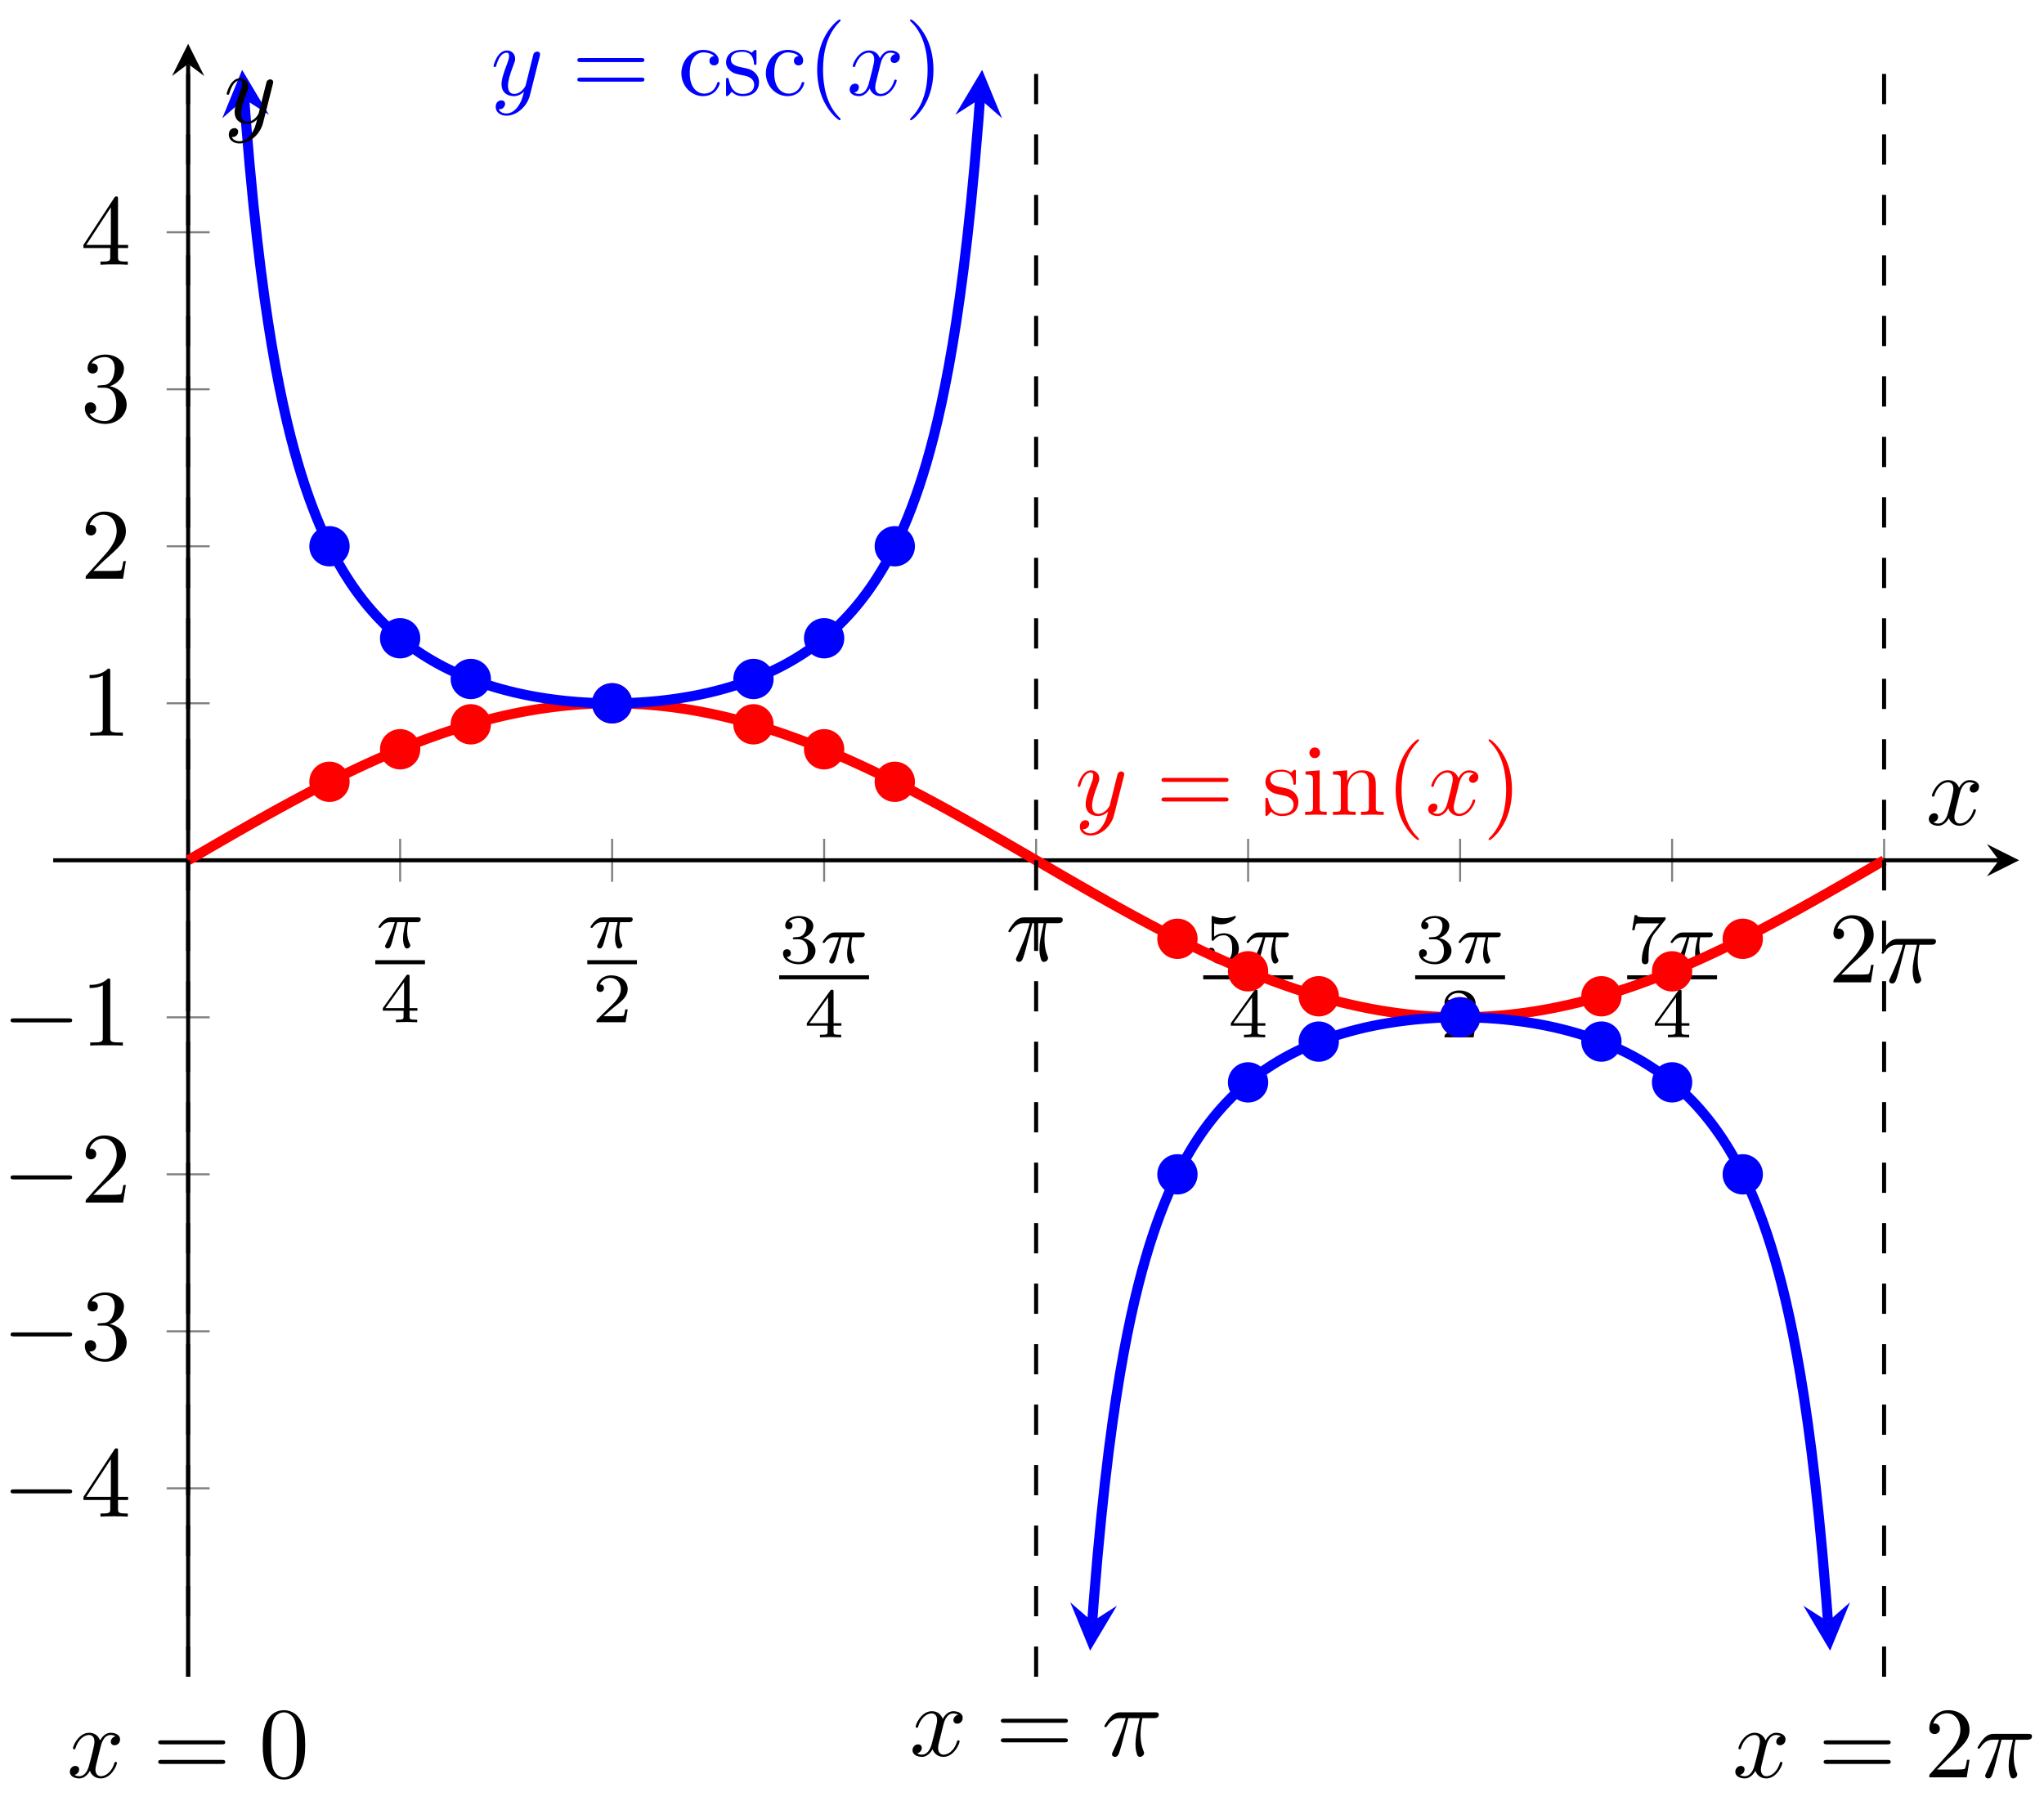 <svg xmlns="http://www.w3.org/2000/svg" xmlns:xlink="http://www.w3.org/1999/xlink" xmlns:inkscape="http://www.inkscape.org/namespaces/inkscape" version="1.1" width="202" height="178" viewBox="0 0 202 178">
<defs>
<path id="font_1_1" d="M.311 .363H.43C.415 .303 .393 .212 .393 .133 .393 .093 .398 .066 .404 .044 .42-.006 .433-.01 .449-.01 .472-.01 .496 .011 .496 .035 .496 .043 .494 .047 .488 .057 .469 .094 .451 .151 .451 .233 .451 .252 .451 .292 .465 .363H.59C.608 .363 .616 .363 .627 .371 .641 .381 .644 .397 .644 .402 .644 .431 .618 .431 .601 .431H.224C.183 .431 .155 .422 .11 .38 .084 .357 .045 .303 .045 .294 .045 .282 .058 .282 .062 .282 .073 .282 .074 .284 .08 .293 .131 .363 .193 .363 .215 .363H.276C.245 .253 .191 .135 .161 .075 .155 .062 .145 .041 .142 .037 .141 .033 .139 .029 .139 .022 .139 .006 .151-.01 .174-.01 .214-.01 .225 .035 .249 .125L.311 .363Z"/>
<path id="font_2_3" d="M.529 .164V.2H.418V.646C.418 .667 .418 .674 .396 .674 .384 .674 .38 .674 .37 .66L.039 .2V.164H.333V.082C.333 .048 .333 .036 .252 .036H.225V0C.275 .002 .339 .004 .375 .004 .412 .004 .476 .002 .526 0V.036H.499C.418 .036 .418 .048 .418 .082V.164H.529M.34 .566V.2H.076L.34 .566Z"/>
<path id="font_2_1" d="M.505 .182H.471C.468 .16 .458 .101 .445 .091 .437 .085 .36 .085 .346 .085H.162C.267 .178 .302 .206 .362 .253 .436 .312 .505 .374 .505 .469 .505 .59 .399 .664 .271 .664 .147 .664 .063 .577 .063 .485 .063 .434 .106 .429 .116 .429 .14 .429 .169 .446 .169 .482 .169 .5 .162 .535 .11 .535 .141 .606 .209 .628 .256 .628 .356 .628 .408 .55 .408 .469 .408 .382 .346 .313 .314 .277L.073 .039C.063 .03 .063 .028 .063 0H.475L.505 .182Z"/>
<path id="font_2_2" d="M.273 .334C.351 .334 .407 .28 .407 .173 .407 .049 .335 .012 .277 .012 .237 .012 .149 .023 .107 .082 .154 .084 .165 .117 .165 .138 .165 .17 .141 .193 .11 .193 .082 .193 .054 .176 .054 .135 .054 .041 .158-.02 .279-.02 .418-.02 .514 .073 .514 .173 .514 .251 .45 .329 .34 .352 .445 .39 .483 .465 .483 .526 .483 .605 .392 .664 .281 .664 .17 .664 .085 .61 .085 .53 .085 .496 .107 .477 .137 .477 .168 .477 .188 .5 .188 .528 .188 .557 .168 .578 .137 .58 .172 .624 .241 .635 .278 .635 .323 .635 .386 .613 .386 .526 .386 .484 .372 .438 .346 .407 .313 .369 .285 .367 .235 .364 .21 .362 .208 .362 .203 .361 .201 .361 .193 .359 .193 .348 .193 .334 .202 .334 .219 .334H.273Z"/>
<path id="font_3_1" d="M.265 .373H.378C.345 .225 .336 .182 .336 .115 .336 .1 .336 .073 .344 .039 .354-.005 .365-.011 .38-.011 .4-.011 .421 .007 .421 .027 .421 .033 .421 .035 .415 .049 .386 .121 .386 .186 .386 .214 .386 .267 .393 .321 .404 .373H.518C.531 .373 .567 .373 .567 .407 .567 .431 .546 .431 .527 .431H.192C.17 .431 .132 .431 .088 .384 .053 .345 .027 .299 .027 .294 .027 .293 .027 .284 .039 .284 .047 .284 .049 .288 .055 .296 .104 .373 .162 .373 .182 .373H.239C.207 .252 .153 .131 .111 .04 .103 .025 .103 .023 .103 .016 .103-.003 .119-.011 .132-.011 .162-.011 .17 .017 .182 .054 .196 .1 .196 .102 .209 .152L.265 .373Z"/>
<path id="font_2_4" d="M.155 .559C.206 .546 .236 .546 .252 .546 .384 .546 .462 .636 .462 .651 .462 .662 .455 .665 .45 .665 .448 .665 .446 .665 .442 .662 .418 .653 .365 .633 .291 .633 .263 .633 .21 .635 .145 .66 .135 .665 .133 .665 .132 .665 .119 .665 .119 .654 .119 .638V.343C.119 .325 .119 .313 .135 .313 .144 .313 .145 .315 .155 .327 .198 .383 .259 .391 .294 .391 .354 .391 .381 .343 .386 .335 .404 .301 .41 .263 .41 .205 .41 .175 .41 .116 .38 .072 .355 .036 .312 .012 .263 .012 .198 .012 .131 .048 .106 .114 .144 .111 .163 .136 .163 .163 .163 .206 .126 .214 .113 .214 .111 .214 .063 .214 .063 .16 .063 .07 .145-.02 .265-.02 .393-.02 .505 .075 .505 .201 .505 .314 .419 .419 .295 .419 .251 .419 .199 .408 .155 .37V.559Z"/>
<path id="font_2_5" d="M.535 .605C.545 .617 .545 .619 .545 .645H.283C.243 .645 .232 .646 .196 .648 .144 .652 .142 .659 .139 .676H.105L.07 .463H.104C.106 .478 .116 .544 .132 .554 .14 .56 .221 .56 .236 .56H.454C.422 .518 .371 .456 .35 .428 .219 .255 .207 .096 .207 .037 .207 .026 .207-.02 .254-.02 .302-.02 .302 .025 .302 .038V.078C.302 .272 .342 .361 .385 .416L.535 .605Z"/>
<path id="font_4_5" d="M.127 .077 .233 .18C.389 .318 .449 .372 .449 .472 .449 .586 .359 .666 .237 .666 .124 .666 .05 .574 .05 .485 .05 .429 .1 .429 .103 .429 .12 .429 .155 .441 .155 .482 .155 .508 .137 .534 .102 .534 .094 .534 .092 .534 .089 .533 .112 .598 .166 .635 .224 .635 .315 .635 .358 .554 .358 .472 .358 .392 .308 .313 .253 .251L.061 .037C.05 .026 .05 .024 .05 0H.421L.449 .174H.424C.419 .144 .412 .1 .402 .085 .395 .077 .329 .077 .307 .077H.127Z"/>
<path id="font_5_1" d="M.659 .23C.676 .23 .694 .23 .694 .25 .694 .27 .676 .27 .659 .27H.118C.101 .27 .083 .27 .083 .25 .083 .23 .101 .23 .118 .23H.659Z"/>
<path id="font_4_7" d="M.294 .165V.078C.294 .042 .292 .031 .218 .031H.197V0C.238 .003 .29 .003 .332 .003 .374 .003 .427 .003 .468 0V.031H.447C.373 .031 .371 .042 .371 .078V.165H.471V.196H.371V.651C.371 .671 .371 .677 .355 .677 .346 .677 .343 .677 .335 .665L.028 .196V.165H.294M.3 .196H.056L.3 .569V.196Z"/>
<path id="font_4_6" d="M.29 .352C.372 .379 .43 .449 .43 .528 .43 .61 .342 .666 .246 .666 .145 .666 .069 .606 .069 .53 .069 .497 .091 .478 .12 .478 .151 .478 .171 .5 .171 .529 .171 .579 .124 .579 .109 .579 .14 .628 .206 .641 .242 .641 .283 .641 .338 .619 .338 .529 .338 .517 .336 .459 .31 .415 .28 .367 .246 .364 .221 .363 .213 .362 .189 .36 .182 .36 .174 .359 .167 .358 .167 .348 .167 .337 .174 .337 .191 .337H.235C.317 .337 .354 .269 .354 .17 .354 .034 .285 .006 .241 .006 .198 .006 .123 .022 .088 .081 .123 .076 .154 .098 .154 .136 .154 .172 .127 .192 .098 .192 .074 .192 .042 .178 .042 .134 .042 .043 .135-.022 .244-.022 .366-.022 .457 .068 .457 .17 .457 .253 .394 .331 .29 .352Z"/>
<path id="font_4_4" d="M.294 .64C.294 .664 .294 .666 .271 .666 .209 .602 .121 .602 .089 .602V.571C.109 .571 .168 .571 .22 .597V.079C.22 .043 .217 .031 .127 .031H.095V0C.13 .003 .217 .003 .257 .003 .297 .003 .384 .003 .419 0V.031H.387C.297 .031 .294 .042 .294 .079V.64Z"/>
<path id="font_3_3" d="M.486 .381C.49 .395 .49 .397 .49 .404 .49 .422 .476 .431 .461 .431 .451 .431 .435 .425 .426 .41 .424 .405 .416 .374 .412 .356 .405 .33 .398 .303 .392 .276L.347 .096C.343 .081 .3 .011 .234 .011 .183 .011 .172 .055 .172 .092 .172 .138 .189 .2 .223 .288 .239 .329 .243 .34 .243 .36 .243 .405 .211 .442 .161 .442 .066 .442 .029 .297 .029 .288 .029 .278 .039 .278 .041 .278 .051 .278 .052 .28 .057 .296 .084 .39 .124 .42 .158 .42 .166 .42 .183 .42 .183 .388 .183 .363 .173 .337 .166 .318 .126 .212 .108 .155 .108 .108 .108 .019 .171-.011 .23-.011 .269-.011 .303 .006 .331 .034 .318-.018 .306-.067 .266-.12 .24-.154 .202-.183 .156-.183 .142-.183 .097-.18 .08-.141 .096-.141 .109-.141 .123-.129 .133-.12 .143-.107 .143-.088 .143-.057 .116-.053 .106-.053 .083-.053 .05-.069 .05-.118 .05-.168 .094-.205 .156-.205 .259-.205 .362-.114 .39-.001L.486 .381Z"/>
<path id="font_4_8" d="M.687 .327C.702 .327 .721 .327 .721 .347 .721 .367 .702 .367 .688 .367H.089C.075 .367 .056 .367 .056 .347 .056 .327 .075 .327 .09 .327H.687M.688 .133C.702 .133 .721 .133 .721 .153 .721 .173 .702 .173 .687 .173H.09C.075 .173 .056 .173 .056 .153 .056 .133 .075 .133 .089 .133H.688Z"/>
<path id="font_4_12" d="M.208 .194C.23 .19 .312 .174 .312 .102 .312 .051 .277 .011 .199 .011 .115 .011 .079 .068 .06 .153 .057 .166 .056 .17 .046 .17 .033 .17 .033 .163 .033 .145V.013C.033-.004 .033-.011 .044-.011 .049-.011 .05-.01 .069 .009 .071 .011 .071 .013 .089 .032 .133-.01 .178-.011 .199-.011 .314-.011 .36 .056 .36 .128 .36 .181 .33 .211 .318 .223 .285 .255 .246 .263 .204 .271 .148 .282 .081 .295 .081 .353 .081 .388 .107 .429 .193 .429 .303 .429 .308 .339 .31 .308 .311 .299 .32 .299 .322 .299 .335 .299 .335 .304 .335 .323V.424C.335 .441 .335 .448 .324 .448 .319 .448 .317 .448 .304 .436 .301 .432 .291 .423 .287 .42 .249 .448 .208 .448 .193 .448 .071 .448 .033 .381 .033 .325 .033 .29 .049 .262 .076 .24 .108 .214 .136 .208 .208 .194Z"/>
<path id="font_4_10" d="M.177 .442 .037 .431V.4C.102 .4 .111 .394 .111 .345V.076C.111 .031 .1 .031 .033 .031V0C.065 .001 .119 .003 .143 .003 .178 .003 .213 .001 .247 0V.031C.181 .031 .177 .036 .177 .075V.442M.181 .616C.181 .648 .156 .669 .128 .669 .097 .669 .075 .642 .075 .616 .075 .589 .097 .563 .128 .563 .156 .563 .181 .584 .181 .616Z"/>
<path id="font_4_11" d="M.11 .344V.076C.11 .031 .099 .031 .032 .031V0C.067 .001 .118 .003 .145 .003 .171 .003 .223 .001 .257 0V.031C.19 .031 .179 .031 .179 .076V.26C.179 .364 .25 .42 .314 .42 .377 .42 .388 .366 .388 .309V.076C.388 .031 .377 .031 .31 .031V0C.345 .001 .396 .003 .423 .003 .449 .003 .501 .001 .535 0V.031C.483 .031 .458 .031 .457 .061V.252C.457 .338 .457 .369 .426 .405 .412 .422 .379 .442 .321 .442 .248 .442 .201 .399 .173 .337V.442L.032 .431V.4C.102 .4 .11 .393 .11 .344Z"/>
<path id="font_4_1" d="M.331-.24C.331-.237 .331-.235 .314-.218 .189-.092 .157 .097 .157 .25 .157 .424 .195 .598 .318 .723 .331 .735 .331 .737 .331 .74 .331 .747 .327 .75 .321 .75 .311 .75 .221 .682 .162 .555 .111 .445 .099 .334 .099 .25 .099 .172 .11 .051 .165-.062 .225-.185 .311-.25 .321-.25 .327-.25 .331-.247 .331-.24Z"/>
<path id="font_3_2" d="M.334 .302C.34 .328 .363 .42 .433 .42 .438 .42 .462 .42 .483 .407 .455 .402 .435 .377 .435 .353 .435 .337 .446 .318 .473 .318 .495 .318 .527 .336 .527 .376 .527 .428 .468 .442 .434 .442 .376 .442 .341 .389 .329 .366 .304 .432 .25 .442 .221 .442 .117 .442 .06 .313 .06 .288 .06 .278 .07 .278 .072 .278 .08 .278 .083 .28 .085 .289 .119 .395 .185 .42 .219 .42 .238 .42 .273 .411 .273 .353 .273 .322 .256 .255 .219 .115 .203 .053 .168 .011 .124 .011 .118 .011 .095 .011 .074 .024 .099 .029 .121 .05 .121 .078 .121 .105 .099 .113 .084 .113 .054 .113 .029 .087 .029 .055 .029 .009 .079-.011 .123-.011 .189-.011 .225 .059 .228 .065 .24 .028 .276-.011 .336-.011 .439-.011 .496 .118 .496 .143 .496 .153 .487 .153 .484 .153 .475 .153 .473 .149 .471 .142 .438 .035 .37 .011 .338 .011 .299 .011 .283 .043 .283 .077 .283 .099 .289 .121 .3 .165L.334 .302Z"/>
<path id="font_4_2" d="M.289 .25C.289 .328 .278 .449 .223 .562 .163 .685 .077 .75 .067 .75 .061 .75 .057 .746 .057 .74 .057 .737 .057 .735 .076 .717 .174 .618 .231 .459 .231 .25 .231 .079 .194-.097 .07-.223 .057-.235 .057-.237 .057-.24 .057-.246 .061-.25 .067-.25 .077-.25 .167-.182 .226-.055 .277 .055 .289 .166 .289 .25Z"/>
<path id="font_4_9" d="M.117 .218C.117 .381 .199 .423 .252 .423 .261 .423 .324 .422 .359 .386 .318 .383 .312 .353 .312 .34 .312 .314 .33 .294 .358 .294 .384 .294 .404 .311 .404 .341 .404 .409 .328 .448 .251 .448 .126 .448 .034 .34 .034 .216 .034 .088 .133-.011 .249-.011 .383-.011 .415 .109 .415 .119 .415 .129 .405 .129 .402 .129 .393 .129 .391 .125 .389 .119 .36 .026 .295 .014 .258 .014 .205 .014 .117 .057 .117 .218Z"/>
<path id="font_4_3" d="M.46 .32C.46 .4 .455 .48 .42 .554 .374 .65 .292 .666 .25 .666 .19 .666 .117 .64 .076 .547 .044 .478 .039 .4 .039 .32 .039 .245 .043 .155 .084 .079 .127-.002 .2-.022 .249-.022 .303-.022 .379-.001 .423 .094 .455 .163 .46 .241 .46 .32M.249-0C.21-0 .151 .025 .133 .121 .122 .181 .122 .273 .122 .332 .122 .396 .122 .462 .13 .516 .149 .635 .224 .644 .249 .644 .282 .644 .348 .626 .367 .527 .377 .471 .377 .395 .377 .332 .377 .257 .377 .189 .366 .125 .351 .03 .294-0 .249-0Z"/>
</defs>
<path transform="matrix(1,0,0,-1,5.256,165.722)" stroke-width=".199" stroke-linecap="butt" stroke-miterlimit="10" stroke-linejoin="miter" fill="none" stroke="#7f807f" d="M34.288 78.569V82.82M55.238 78.569V82.82M76.189 78.569V82.82M97.139 78.569V82.82M118.09 78.569V82.82M139.04 78.569V82.82M159.991 78.569V82.82M180.941 78.569V82.82"/>
<path transform="matrix(1,0,0,-1,5.256,165.722)" stroke-width=".199" stroke-linecap="butt" stroke-miterlimit="10" stroke-linejoin="miter" fill="none" stroke="#7f807f" d="M11.212 18.622H15.463M11.212 34.14H15.463M11.212 49.658H15.463M11.212 65.176H15.463M11.212 96.213H15.463M11.212 111.731H15.463M11.212 127.249H15.463M11.212 142.767H15.463"/>
<path transform="matrix(1,0,0,-1,5.256,165.722)" stroke-width=".399" stroke-linecap="butt" stroke-miterlimit="10" stroke-linejoin="miter" fill="none" stroke="#000000" d="M0 80.695H192.286"/>
<path transform="matrix(1,0,0,-1,197.547,85.025)" d="M1.993 0-1.196 1.594 0 0-1.196-1.594"/>
<path transform="matrix(1,0,0,-1,5.256,165.722)" stroke-width=".399" stroke-linecap="butt" stroke-miterlimit="10" stroke-linejoin="miter" fill="none" stroke="#000000" d="M13.337 0V159.397"/>
<path transform="matrix(0,-1,-1,-0,18.594,6.32)" d="M1.993 0-1.196 1.594 0 0-1.196-1.594"/>
<use data-text="&#x03c0;" xlink:href="#font_1_1" transform="matrix(6.974,0,0,-6.974,37.091,93.673)"/>
<path transform="matrix(1,0,0,-1,-63.722,-41.869)" stroke-width=".399" stroke-linecap="butt" stroke-miterlimit="10" stroke-linejoin="miter" fill="none" stroke="#000000" d="M100.81-136.97H105.719"/>
<use data-text="4" xlink:href="#font_2_3" transform="matrix(6.974,0,0,-6.974,37.56,101.032)"/>
<use data-text="&#x03c0;" xlink:href="#font_1_1" transform="matrix(6.974,0,0,-6.974,58.041,93.673)"/>
<path transform="matrix(1,0,0,-1,-42.772,-41.869)" stroke-width=".399" stroke-linecap="butt" stroke-miterlimit="10" stroke-linejoin="miter" fill="none" stroke="#000000" d="M100.81-136.97H105.719"/>
<use data-text="2" xlink:href="#font_2_1" transform="matrix(6.974,0,0,-6.974,58.51,101.032)"/>
<use data-text="3" xlink:href="#font_2_2" transform="matrix(6.974,0,0,-6.974,77.007,95.164)"/>
<use data-text="&#x03c0;" xlink:href="#font_1_1" transform="matrix(6.974,0,0,-6.974,80.978,95.164)"/>
<path transform="matrix(1,0,0,-1,-23.806,-40.378)" stroke-width=".399" stroke-linecap="butt" stroke-miterlimit="10" stroke-linejoin="miter" fill="none" stroke="#000000" d="M100.81-136.97H109.69"/>
<use data-text="4" xlink:href="#font_2_3" transform="matrix(6.974,0,0,-6.974,79.462,102.523)"/>
<use data-text="&#x03c0;" xlink:href="#font_3_1" transform="matrix(9.963,0,0,-9.963,99.38,94.96)"/>
<use data-text="5" xlink:href="#font_2_4" transform="matrix(6.974,0,0,-6.974,118.909,95.164)"/>
<use data-text="&#x03c0;" xlink:href="#font_1_1" transform="matrix(6.974,0,0,-6.974,122.88,95.164)"/>
<path transform="matrix(1,0,0,-1,18.096,-40.378)" stroke-width=".399" stroke-linecap="butt" stroke-miterlimit="10" stroke-linejoin="miter" fill="none" stroke="#000000" d="M100.81-136.97H109.69"/>
<use data-text="4" xlink:href="#font_2_3" transform="matrix(6.974,0,0,-6.974,121.364,102.523)"/>
<use data-text="3" xlink:href="#font_2_2" transform="matrix(6.974,0,0,-6.974,139.86,95.164)"/>
<use data-text="&#x03c0;" xlink:href="#font_1_1" transform="matrix(6.974,0,0,-6.974,143.831,95.164)"/>
<path transform="matrix(1,0,0,-1,39.047,-40.378)" stroke-width=".399" stroke-linecap="butt" stroke-miterlimit="10" stroke-linejoin="miter" fill="none" stroke="#000000" d="M100.81-136.97H109.69"/>
<use data-text="2" xlink:href="#font_2_1" transform="matrix(6.974,0,0,-6.974,142.315,102.523)"/>
<use data-text="7" xlink:href="#font_2_5" transform="matrix(6.974,0,0,-6.974,160.811,95.164)"/>
<use data-text="&#x03c0;" xlink:href="#font_1_1" transform="matrix(6.974,0,0,-6.974,164.783,95.164)"/>
<path transform="matrix(1,0,0,-1,59.998,-40.378)" stroke-width=".399" stroke-linecap="butt" stroke-miterlimit="10" stroke-linejoin="miter" fill="none" stroke="#000000" d="M100.81-136.97H109.69"/>
<use data-text="4" xlink:href="#font_2_3" transform="matrix(6.974,0,0,-6.974,163.266,102.523)"/>
<use data-text="2" xlink:href="#font_4_5" transform="matrix(9.963,0,0,-9.963,180.693,97.092)"/>
<use data-text="&#x03c0;" xlink:href="#font_3_1" transform="matrix(9.963,0,0,-9.963,185.675,97.092)"/>
<use data-text="&#x2212;" xlink:href="#font_5_1" transform="matrix(9.963,0,0,-9.963,.218,149.894)"/>
<use data-text="4" xlink:href="#font_4_7" transform="matrix(9.963,0,0,-9.963,7.967,149.894)"/>
<use data-text="&#x2212;" xlink:href="#font_5_1" transform="matrix(9.963,0,0,-9.963,.218,134.376)"/>
<use data-text="3" xlink:href="#font_4_6" transform="matrix(9.963,0,0,-9.963,7.967,134.376)"/>
<use data-text="&#x2212;" xlink:href="#font_5_1" transform="matrix(9.963,0,0,-9.963,.218,118.857)"/>
<use data-text="2" xlink:href="#font_4_5" transform="matrix(9.963,0,0,-9.963,7.967,118.857)"/>
<use data-text="&#x2212;" xlink:href="#font_5_1" transform="matrix(9.963,0,0,-9.963,.218,103.339)"/>
<use data-text="1" xlink:href="#font_4_4" transform="matrix(9.963,0,0,-9.963,7.967,103.339)"/>
<use data-text="1" xlink:href="#font_4_4" transform="matrix(9.963,0,0,-9.963,7.966,72.717)"/>
<use data-text="2" xlink:href="#font_4_5" transform="matrix(9.963,0,0,-9.963,7.966,57.197)"/>
<use data-text="3" xlink:href="#font_4_6" transform="matrix(9.963,0,0,-9.963,7.966,41.679)"/>
<use data-text="4" xlink:href="#font_4_7" transform="matrix(9.963,0,0,-9.963,7.966,26.16)"/>
<path transform="matrix(1,0,0,-1,5.256,165.722)" stroke-width=".996" stroke-linecap="butt" stroke-miterlimit="10" stroke-linejoin="miter" fill="none" stroke="#ff0000" d="M13.337 80.695 14.18 81.184 15.022 81.673 15.864 82.162 16.706 82.649 17.549 83.134 18.391 83.617 19.233 84.096 20.075 84.573 20.918 85.045 21.76 85.513 22.602 85.976 23.444 86.434 24.286 86.886 25.129 87.332 25.971 87.772 26.813 88.205 27.655 88.63 28.498 89.046 29.34 89.455 30.182 89.855 31.024 90.246 31.866 90.627 32.709 90.999 33.551 91.36 34.393 91.71 35.235 92.05 36.078 92.378 36.92 92.694 37.762 92.999 38.604 93.291 39.447 93.571 40.289 93.838 41.131 94.092 41.973 94.332 42.815 94.559 43.658 94.773 44.5 94.972 45.342 95.156 46.184 95.327 47.027 95.482 47.869 95.624 48.711 95.75 49.553 95.861 50.395 95.957 51.238 96.038 52.08 96.104 52.922 96.154 53.764 96.188 54.607 96.207 55.449 96.211 56.291 96.2 57.133 96.173 57.976 96.13 58.818 96.072 59.66 95.999 60.502 95.911 61.344 95.808 62.187 95.689 63.029 95.555 63.871 95.406 64.713 95.243 65.556 95.066 66.398 94.874 67.24 94.668 68.082 94.448 68.925 94.214 69.767 93.967 70.609 93.707 71.451 93.433 72.293 93.147 73.136 92.848 73.978 92.538 74.82 92.216 75.662 91.882 76.505 91.536 77.347 91.18 78.189 90.814 79.031 90.438 79.874 90.052 80.716 89.656 81.558 89.252 82.4 88.839 83.242 88.418 84.085 87.989 84.927 87.553 85.769 87.11 86.611 86.661 87.454 86.206 88.296 85.746 89.138 85.28 89.98 84.809 90.822 84.335 91.665 83.857 92.507 83.375 93.349 82.892 94.191 82.406 95.034 81.918 95.876 81.429 96.718 80.939 97.56 80.45 98.403 79.96 99.245 79.471 100.087 78.983 100.929 78.497 101.771 78.014 102.614 77.532 103.456 77.055 104.298 76.58 105.14 76.11 105.983 75.644 106.825 75.183 107.667 74.728 108.509 74.279 109.351 73.836 110.194 73.4 111.036 72.971 111.878 72.55 112.72 72.137 113.563 71.733 114.405 71.337 115.247 70.951 116.089 70.575 116.932 70.209 117.774 69.853 118.616 69.507 119.458 69.174 120.3 68.851 121.143 68.541 121.985 68.242 122.827 67.956 123.669 67.682 124.512 67.422 125.354 67.175 126.196 66.942 127.038 66.721 127.881 66.515 128.723 66.323 129.565 66.146 130.407 65.983 131.249 65.834 132.092 65.7 132.934 65.582 133.776 65.478 134.618 65.39 135.461 65.317 136.303 65.259 137.145 65.216 137.987 65.189 138.829 65.178 139.672 65.182 140.514 65.201 141.356 65.235 142.198 65.285 143.041 65.351 143.883 65.432 144.725 65.528 145.567 65.639 146.41 65.765 147.252 65.907 148.094 66.062 148.936 66.233 149.778 66.417 150.621 66.616 151.463 66.83 152.305 67.057 153.147 67.297 153.99 67.551 154.832 67.818 155.674 68.098 156.516 68.39 157.359 68.695 158.201 69.011 159.043 69.339 159.885 69.679 160.727 70.029 161.57 70.391 162.412 70.762 163.254 71.143 164.096 71.534 164.939 71.934 165.781 72.343 166.623 72.759 167.465 73.184 168.307 73.617 169.15 74.057 169.992 74.503 170.834 74.955 171.676 75.413 172.519 75.876 173.361 76.344 174.203 76.817 175.045 77.293 175.888 77.772 176.73 78.255 177.572 78.74 178.414 79.227 179.256 79.715 180.099 80.205 180.941 80.695"/>
<use data-text="y" xlink:href="#font_3_3" transform="matrix(9.963,0,0,-9.963,106.217,80.541)" fill="#ff0000"/>
<use data-text="=" xlink:href="#font_4_8" transform="matrix(9.963,0,0,-9.963,114.227,80.541)" fill="#ff0000"/>
<use data-text="s" xlink:href="#font_4_12" transform="matrix(9.963,0,0,-9.963,124.728,80.541)" fill="#ff0000"/>
<use data-text="i" xlink:href="#font_4_10" transform="matrix(9.963,0,0,-9.963,128.653,80.541)" fill="#ff0000"/>
<use data-text="n" xlink:href="#font_4_11" transform="matrix(9.963,0,0,-9.963,131.413,80.541)" fill="#ff0000"/>
<use data-text="(" xlink:href="#font_4_1" transform="matrix(9.963,0,0,-9.963,136.942,80.541)" fill="#ff0000"/>
<use data-text="x" xlink:href="#font_3_2" transform="matrix(9.963,0,0,-9.963,140.85,80.541)" fill="#ff0000"/>
<use data-text=")" xlink:href="#font_4_2" transform="matrix(9.963,0,0,-9.963,146.544,80.541)" fill="#ff0000"/>
<path transform="matrix(1,0,0,-1,5.256,165.722)" d="M29.297 88.453C29.297 89.554 28.405 90.446 27.304 90.446 26.204 90.446 25.312 89.554 25.312 88.453 25.312 87.353 26.204 86.461 27.304 86.461 28.405 86.461 29.297 87.353 29.297 88.453ZM27.304 88.453" fill="#ff0000"/>
<path transform="matrix(1,0,0,-1,5.256,165.722)" d="M36.28 91.667C36.28 92.768 35.388 93.66 34.288 93.66 33.187 93.66 32.295 92.768 32.295 91.667 32.295 90.567 33.187 89.675 34.288 89.675 35.388 89.675 36.28 90.567 36.28 91.667ZM34.288 91.667" fill="#ff0000"/>
<path transform="matrix(1,0,0,-1,5.256,165.722)" d="M43.264 94.133C43.264 95.234 42.372 96.126 41.271 96.126 40.171 96.126 39.279 95.234 39.279 94.133 39.279 93.033 40.171 92.141 41.271 92.141 42.372 92.141 43.264 93.033 43.264 94.133ZM41.271 94.133" fill="#ff0000"/>
<path transform="matrix(1,0,0,-1,5.256,165.722)" d="M57.231 96.212C57.231 97.313 56.339 98.205 55.238 98.205 54.138 98.205 53.246 97.313 53.246 96.212 53.246 95.112 54.138 94.22 55.238 94.22 56.339 94.22 57.231 95.112 57.231 96.212ZM55.238 96.212" fill="#ff0000"/>
<path transform="matrix(1,0,0,-1,5.256,165.722)" d="M71.198 94.133C71.198 95.234 70.306 96.126 69.205 96.126 68.105 96.126 67.213 95.234 67.213 94.133 67.213 93.033 68.105 92.141 69.205 92.141 70.306 92.141 71.198 93.033 71.198 94.133ZM69.205 94.133" fill="#ff0000"/>
<path transform="matrix(1,0,0,-1,5.256,165.722)" d="M78.181 91.667C78.181 92.768 77.289 93.66 76.189 93.66 75.088 93.66 74.196 92.768 74.196 91.667 74.196 90.567 75.088 89.675 76.189 89.675 77.289 89.675 78.181 90.567 78.181 91.667ZM76.189 91.667" fill="#ff0000"/>
<path transform="matrix(1,0,0,-1,5.256,165.722)" d="M85.165 88.453C85.165 89.554 84.273 90.446 83.172 90.446 82.072 90.446 81.18 89.554 81.18 88.453 81.18 87.353 82.072 86.461 83.172 86.461 84.273 86.461 85.165 87.353 85.165 88.453ZM83.172 88.453" fill="#ff0000"/>
<path transform="matrix(1,0,0,-1,5.256,165.722)" d="M113.099 72.936C113.099 74.036 112.207 74.928 111.106 74.928 110.006 74.928 109.114 74.036 109.114 72.936 109.114 71.835 110.006 70.943 111.106 70.943 112.207 70.943 113.099 71.835 113.099 72.936ZM111.106 72.936" fill="#ff0000"/>
<path transform="matrix(1,0,0,-1,5.256,165.722)" d="M120.077 69.724C120.077 70.824 119.185 71.716 118.084 71.716 116.984 71.716 116.092 70.824 116.092 69.724 116.092 68.623 116.984 67.731 118.084 67.731 119.185 67.731 120.077 68.623 120.077 69.724ZM118.084 69.724" fill="#ff0000"/>
<path transform="matrix(1,0,0,-1,5.256,165.722)" d="M127.063 67.256C127.063 68.357 126.171 69.249 125.071 69.249 123.97 69.249 123.078 68.357 123.078 67.256 123.078 66.156 123.97 65.264 125.071 65.264 126.171 65.264 127.063 66.156 127.063 67.256ZM125.071 67.256" fill="#ff0000"/>
<path transform="matrix(1,0,0,-1,5.256,165.722)" d="M141.033 65.177C141.033 66.277 140.14 67.169 139.04 67.169 137.94 67.169 137.047 66.277 137.047 65.177 137.047 64.076 137.94 63.184 139.04 63.184 140.14 63.184 141.033 64.076 141.033 65.177ZM139.04 65.177" fill="#ff0000"/>
<path transform="matrix(1,0,0,-1,5.256,165.722)" d="M154.997 67.255C154.997 68.355 154.105 69.247 153.005 69.247 151.904 69.247 151.012 68.355 151.012 67.255 151.012 66.154 151.904 65.262 153.005 65.262 154.105 65.262 154.997 66.154 154.997 67.255ZM153.005 67.255" fill="#ff0000"/>
<path transform="matrix(1,0,0,-1,5.256,165.722)" d="M161.981 69.721C161.981 70.821 161.089 71.713 159.988 71.713 158.888 71.713 157.996 70.821 157.996 69.721 157.996 68.62 158.888 67.728 159.988 67.728 161.089 67.728 161.981 68.62 161.981 69.721ZM159.988 69.721" fill="#ff0000"/>
<path transform="matrix(1,0,0,-1,5.256,165.722)" d="M168.967 72.936C168.967 74.036 168.075 74.928 166.974 74.928 165.874 74.928 164.982 74.036 164.982 72.936 164.982 71.835 165.874 70.943 166.974 70.943 168.075 70.943 168.967 71.835 168.967 72.936ZM166.974 72.936" fill="#ff0000"/>
<path transform="matrix(1,0,0,-1,5.256,165.722)" stroke-width=".996" stroke-linecap="butt" stroke-miterlimit="10" stroke-linejoin="miter" fill="none" stroke="#0000ff" d="M18.886 155.93 19.04 153.847 19.407 149.488 19.775 145.632 20.142 142.196 20.51 139.114 20.877 136.335 21.245 133.821 21.612 131.532 21.98 129.442 22.347 127.527 22.715 125.759 23.082 124.136 23.45 122.629 23.817 121.233 24.185 119.931 24.552 118.716 24.92 117.581 25.287 116.523 25.655 115.528 26.022 114.591 26.39 113.709 26.757 112.881 27.125 112.1 27.492 111.358 27.86 110.657 28.227 109.994 28.595 109.364 28.962 108.767 29.33 108.197 29.697 107.656 30.065 107.142 30.432 106.652 30.8 106.183 31.167 105.735 31.535 105.309 31.902 104.9 32.27 104.51 32.637 104.136 33.005 103.779 33.372 103.433 33.74 103.106 34.107 102.792 34.475 102.488 34.842 102.2 35.21 101.92 35.577 101.653 35.945 101.396 36.312 101.147 36.68 100.912 37.047 100.683 37.415 100.465 37.782 100.254 38.15 100.052 38.517 99.855 38.885 99.669 39.252 99.489 39.62 99.316 39.987 99.147 40.355 98.986 40.722 98.832 41.09 98.686 41.457 98.544 41.825 98.407 42.192 98.274 42.56 98.148 42.927 98.028 43.295 97.912 43.662 97.797 44.03 97.692 44.397 97.589 44.765 97.493 45.132 97.398 45.5 97.308 45.867 97.221 46.235 97.142 46.602 97.063 46.97 96.99 47.337 96.919 47.705 96.855 48.072 96.792 48.44 96.733 48.807 96.675 49.175 96.624 49.542 96.574 49.91 96.529 50.277 96.486 50.645 96.445 51.012 96.41 51.38 96.377 51.747 96.346 52.115 96.321 52.482 96.296 52.85 96.275 53.217 96.259 53.585 96.244 53.952 96.23 54.32 96.224 54.687 96.216 55.055 96.213H55.422L55.79 96.216 56.157 96.224 56.525 96.23 56.892 96.244 57.26 96.259 57.627 96.275 57.995 96.296 58.362 96.321 58.73 96.346 59.097 96.377 59.465 96.41 59.832 96.445 60.2 96.486 60.567 96.529 60.935 96.574 61.302 96.624 61.67 96.675 62.037 96.733 62.405 96.792 62.772 96.855 63.14 96.919 63.507 96.99 63.875 97.063 64.242 97.142 64.61 97.221 64.977 97.308 65.345 97.398 65.712 97.493 66.08 97.589 66.447 97.692 66.815 97.797 67.182 97.912 67.55 98.028 67.917 98.148 68.285 98.274 68.652 98.407 69.02 98.544 69.387 98.686 69.755 98.832 70.122 98.986 70.49 99.147 70.857 99.316 71.225 99.489 71.592 99.669 71.96 99.855 72.327 100.052 72.695 100.254 73.062 100.465 73.429 100.683 73.797 100.912 74.165 101.147 74.532 101.396 74.9 101.653 75.267 101.92 75.634 102.2 76.002 102.491 76.369 102.792 76.737 103.106 77.104 103.436 77.472 103.779 77.84 104.136 78.207 104.51 78.574 104.9 78.942 105.309 79.309 105.735 79.677 106.183 80.044 106.652 80.412 107.142 80.779 107.657 81.147 108.197 81.514 108.768 81.882 109.364 82.249 109.994 82.617 110.66 82.984 111.358 83.352 112.1 83.719 112.881 84.087 113.709 84.454 114.592 84.822 115.528 85.189 116.526 85.557 117.584 85.924 118.716 86.292 119.931 86.659 121.233 87.027 122.629 87.394 124.136 87.762 125.762 88.129 127.527 88.497 129.442 88.864 131.532 89.232 133.821 89.599 136.34 89.967 139.114 90.334 142.196 90.702 145.637 91.069 149.488 91.437 153.847 91.591 155.935"/>
<path transform="matrix(-.074,-.997,-.997,.074,24.142,9.787)" d="M2.889 0-1.734 2.311 0 0-1.734-2.311" fill="#0000ff"/>
<path transform="matrix(.074,-.997,-.997,-.074,96.85,9.782)" d="M2.889 0-1.734 2.311 0 0-1.734-2.311" fill="#0000ff"/>
<use data-text="y" xlink:href="#font_3_3" transform="matrix(9.963,0,0,-9.963,48.489,9.392)" fill="#0000ff"/>
<use data-text="=" xlink:href="#font_4_8" transform="matrix(9.963,0,0,-9.963,56.499,9.392)" fill="#0000ff"/>
<use data-text="c" xlink:href="#font_4_9" transform="matrix(9.963,0,0,-9.963,67,9.392)" fill="#0000ff"/>
<use data-text="s" xlink:href="#font_4_12" transform="matrix(9.963,0,0,-9.963,71.424,9.392)" fill="#0000ff"/>
<use data-text="c" xlink:href="#font_4_9" transform="matrix(9.963,0,0,-9.963,75.349,9.392)" fill="#0000ff"/>
<use data-text="(" xlink:href="#font_4_1" transform="matrix(9.963,0,0,-9.963,79.773,9.392)" fill="#0000ff"/>
<use data-text="x" xlink:href="#font_3_2" transform="matrix(9.963,0,0,-9.963,83.676,9.392)" fill="#0000ff"/>
<use data-text=")" xlink:href="#font_4_2" transform="matrix(9.963,0,0,-9.963,89.37,9.392)" fill="#0000ff"/>
<path transform="matrix(1,0,0,-1,5.256,165.722)" stroke-width=".996" stroke-linecap="butt" stroke-miterlimit="10" stroke-linejoin="miter" fill="none" stroke="#0000ff" d="M102.687 5.459 102.842 7.542 103.209 11.901 103.577 15.757 103.944 19.196 104.312 22.275 104.679 25.049 105.047 27.568 105.414 29.857 105.782 31.947 106.149 33.862 106.517 35.627 106.884 37.256 107.252 38.76 107.619 40.158 107.987 41.458 108.354 42.673 108.722 43.805 109.089 44.866 109.457 45.861 109.824 46.798 110.192 47.68 110.559 48.508 110.927 49.289 111.294 50.031 111.662 50.732 112.029 51.395 112.397 52.025 112.764 52.622 113.132 53.192 113.499 53.732 113.867 54.247 114.234 54.737 114.602 55.206 114.969 55.654 115.337 56.08 115.704 56.489 116.072 56.879 116.439 57.253 116.807 57.61 117.174 57.956 117.542 58.283 117.909 58.597 118.277 58.901 118.644 59.189 119.012 59.469 119.379 59.736 119.747 59.993 120.114 60.238 120.481 60.477 120.849 60.706 121.216 60.924 121.584 61.135 121.951 61.337 122.319 61.534 122.686 61.72 123.054 61.9 123.421 62.073 123.789 62.242 124.156 62.403 124.524 62.557 124.891 62.703 125.259 62.846 125.626 62.982 125.994 63.116 126.361 63.241 126.729 63.361 127.096 63.477 127.464 63.592 127.831 63.697 128.199 63.8 128.566 63.896 128.934 63.991 129.301 64.081 129.669 64.168 130.036 64.247 130.404 64.326 130.771 64.399 131.139 64.47 131.506 64.534 131.874 64.598 132.241 64.656 132.609 64.714 132.976 64.765 133.344 64.815 133.711 64.86 134.079 64.903 134.446 64.944 134.814 64.979 135.181 65.012 135.549 65.043 135.916 65.068 136.284 65.093 136.651 65.114 137.019 65.13 137.386 65.145 137.754 65.159 138.121 65.165 138.489 65.173 138.856 65.176H139.224L139.591 65.173 139.959 65.165 140.326 65.159 140.694 65.145 141.061 65.13 141.429 65.114 141.796 65.093 142.164 65.068 142.531 65.043 142.899 65.012 143.266 64.979 143.634 64.944 144.001 64.903 144.369 64.86 144.736 64.815 145.104 64.765 145.471 64.714 145.839 64.656 146.206 64.598 146.574 64.534 146.941 64.47 147.309 64.399 147.676 64.326 148.044 64.247 148.411 64.168 148.779 64.081 149.146 63.991 149.514 63.896 149.881 63.8 150.249 63.697 150.616 63.592 150.984 63.477 151.351 63.361 151.719 63.241 152.086 63.116 152.454 62.982 152.821 62.846 153.189 62.703 153.556 62.557 153.924 62.403 154.291 62.242 154.659 62.073 155.026 61.9 155.394 61.72 155.761 61.534 156.129 61.337 156.496 61.135 156.864 60.923 157.231 60.706 157.599 60.474 157.966 60.238 158.334 59.993 158.701 59.736 159.069 59.469 159.436 59.189 159.804 58.901 160.171 58.597 160.539 58.283 160.906 57.953 161.274 57.61 161.641 57.253 162.009 56.879 162.376 56.489 162.744 56.08 163.111 55.651 163.479 55.206 163.846 54.737 164.214 54.247 164.581 53.732 164.949 53.192 165.316 52.621 165.684 52.025 166.051 51.395 166.419 50.732 166.786 50.031 167.154 49.289 167.521 48.508 167.889 47.676 168.256 46.798 168.624 45.861 168.991 44.866 169.359 43.803 169.726 42.673 170.094 41.458 170.461 40.156 170.829 38.757 171.196 37.253 171.564 35.624 171.931 33.862 172.299 31.943 172.666 29.857 173.034 27.563 173.401 25.049 173.769 22.275 174.136 19.188 174.504 15.752 174.871 11.896 175.239 7.542 175.393 5.454"/>
<path transform="matrix(-.074,.997,.997,.074,107.946,160.263)" d="M2.889 0-1.734 2.311 0 0-1.734-2.311" fill="#0000ff"/>
<path transform="matrix(.074,.997,.997,-.074,180.654,160.267)" d="M2.889 0-1.734 2.311 0 0-1.734-2.311" fill="#0000ff"/>
<path transform="matrix(1,0,0,-1,5.256,165.722)" d="M29.297 111.732C29.297 112.833 28.405 113.725 27.304 113.725 26.204 113.725 25.312 112.833 25.312 111.732 25.312 110.632 26.204 109.74 27.304 109.74 28.405 109.74 29.297 110.632 29.297 111.732ZM27.304 111.732" fill="#0000ff"/>
<path transform="matrix(1,0,0,-1,5.256,165.722)" d="M36.28 102.64C36.28 103.741 35.388 104.633 34.288 104.633 33.187 104.633 32.295 103.741 32.295 102.64 32.295 101.54 33.187 100.648 34.288 100.648 35.388 100.648 36.28 101.54 36.28 102.64ZM34.288 102.64" fill="#0000ff"/>
<path transform="matrix(1,0,0,-1,5.256,165.722)" d="M43.264 98.615C43.264 99.715 42.372 100.607 41.271 100.607 40.171 100.607 39.279 99.715 39.279 98.615 39.279 97.514 40.171 96.622 41.271 96.622 42.372 96.622 43.264 97.514 43.264 98.615ZM41.271 98.615" fill="#0000ff"/>
<path transform="matrix(1,0,0,-1,5.256,165.722)" d="M57.231 96.213C57.231 97.313 56.339 98.205 55.238 98.205 54.138 98.205 53.246 97.313 53.246 96.213 53.246 95.112 54.138 94.22 55.238 94.22 56.339 94.22 57.231 95.112 57.231 96.213ZM55.238 96.213" fill="#0000ff"/>
<path transform="matrix(1,0,0,-1,5.256,165.722)" d="M71.198 98.615C71.198 99.715 70.306 100.607 69.205 100.607 68.105 100.607 67.213 99.715 67.213 98.615 67.213 97.514 68.105 96.622 69.205 96.622 70.306 96.622 71.198 97.514 71.198 98.615ZM69.205 98.615" fill="#0000ff"/>
<path transform="matrix(1,0,0,-1,5.256,165.722)" d="M78.181 102.64C78.181 103.741 77.289 104.633 76.189 104.633 75.088 104.633 74.196 103.741 74.196 102.64 74.196 101.54 75.088 100.648 76.189 100.648 77.289 100.648 78.181 101.54 78.181 102.64ZM76.189 102.64" fill="#0000ff"/>
<path transform="matrix(1,0,0,-1,5.256,165.722)" d="M85.165 111.732C85.165 112.833 84.273 113.725 83.172 113.725 82.072 113.725 81.18 112.833 81.18 111.732 81.18 110.632 82.072 109.74 83.172 109.74 84.273 109.74 85.165 110.632 85.165 111.732ZM83.172 111.732" fill="#0000ff"/>
<path transform="matrix(1,0,0,-1,5.256,165.722)" d="M113.099 49.657C113.099 50.757 112.207 51.649 111.106 51.649 110.006 51.649 109.114 50.757 109.114 49.657 109.114 48.556 110.006 47.664 111.106 47.664 112.207 47.664 113.099 48.556 113.099 49.657ZM111.106 49.657" fill="#0000ff"/>
<path transform="matrix(1,0,0,-1,5.256,165.722)" d="M120.077 58.744C120.077 59.845 119.185 60.737 118.084 60.737 116.984 60.737 116.092 59.845 116.092 58.744 116.092 57.644 116.984 56.752 118.084 56.752 119.185 56.752 120.077 57.644 120.077 58.744ZM118.084 58.744" fill="#0000ff"/>
<path transform="matrix(1,0,0,-1,5.256,165.722)" d="M127.063 62.774C127.063 63.875 126.171 64.767 125.071 64.767 123.97 64.767 123.078 63.875 123.078 62.774 123.078 61.674 123.97 60.782 125.071 60.782 126.171 60.782 127.063 61.674 127.063 62.774ZM125.071 62.774" fill="#0000ff"/>
<path transform="matrix(1,0,0,-1,5.256,165.722)" d="M141.033 65.176C141.033 66.277 140.14 67.169 139.04 67.169 137.94 67.169 137.047 66.277 137.047 65.176 137.047 64.076 137.94 63.184 139.04 63.184 140.14 63.184 141.033 64.076 141.033 65.176ZM139.04 65.176" fill="#0000ff"/>
<path transform="matrix(1,0,0,-1,5.256,165.722)" d="M154.997 62.777C154.997 63.878 154.105 64.77 153.005 64.77 151.904 64.77 151.012 63.878 151.012 62.777 151.012 61.677 151.904 60.785 153.005 60.785 154.105 60.785 154.997 61.677 154.997 62.777ZM153.005 62.777" fill="#0000ff"/>
<path transform="matrix(1,0,0,-1,5.256,165.722)" d="M161.981 58.749C161.981 59.849 161.089 60.741 159.988 60.741 158.888 60.741 157.996 59.849 157.996 58.749 157.996 57.648 158.888 56.756 159.988 56.756 161.089 56.756 161.981 57.648 161.981 58.749ZM159.988 58.749" fill="#0000ff"/>
<path transform="matrix(1,0,0,-1,5.256,165.722)" d="M168.967 49.657C168.967 50.757 168.075 51.649 166.974 51.649 165.874 51.649 164.982 50.757 164.982 49.657 164.982 48.556 165.874 47.664 166.974 47.664 168.075 47.664 168.967 48.556 168.967 49.657ZM166.974 49.657" fill="#0000ff"/>
<path transform="matrix(1,0,0,-1,5.256,165.722)" stroke-width=".399" stroke-linecap="butt" stroke-dasharray="2.989,2.989" stroke-miterlimit="10" stroke-linejoin="miter" fill="none" stroke="#000000" d="M13.337 0V161.389"/>
<use data-text="x" xlink:href="#font_3_2" transform="matrix(9.963,0,0,-9.963,6.614,175.662)"/>
<use data-text="=" xlink:href="#font_4_8" transform="matrix(9.963,0,0,-9.963,15.076,175.662)"/>
<use data-text="0" xlink:href="#font_4_3" transform="matrix(9.963,0,0,-9.963,25.577,175.662)"/>
<path transform="matrix(1,0,0,-1,5.256,165.722)" stroke-width=".399" stroke-linecap="butt" stroke-dasharray="2.989,2.989" stroke-miterlimit="10" stroke-linejoin="miter" fill="none" stroke="#000000" d="M97.139 0V161.389"/>
<use data-text="x" xlink:href="#font_3_2" transform="matrix(9.963,0,0,-9.963,89.89,173.531)"/>
<use data-text="=" xlink:href="#font_4_8" transform="matrix(9.963,0,0,-9.963,98.353,173.531)"/>
<use data-text="&#x03c0;" xlink:href="#font_3_1" transform="matrix(9.963,0,0,-9.963,108.869,173.531)"/>
<path transform="matrix(1,0,0,-1,5.256,165.722)" stroke-width=".399" stroke-linecap="butt" stroke-dasharray="2.989,2.989" stroke-miterlimit="10" stroke-linejoin="miter" fill="none" stroke="#000000" d="M180.941 0V161.389"/>
<use data-text="x" xlink:href="#font_3_2" transform="matrix(9.963,0,0,-9.963,171.204,175.662)"/>
<use data-text="=" xlink:href="#font_4_8" transform="matrix(9.963,0,0,-9.963,179.666,175.662)"/>
<use data-text="2" xlink:href="#font_4_5" transform="matrix(9.963,0,0,-9.963,190.167,175.662)"/>
<use data-text="&#x03c0;" xlink:href="#font_3_1" transform="matrix(9.963,0,0,-9.963,195.163,175.662)"/>
<use data-text="x" xlink:href="#font_3_2" transform="matrix(9.963,0,0,-9.963,190.325,81.505)"/>
<use data-text="y" xlink:href="#font_3_3" transform="matrix(9.963,0,0,-9.963,22.113,12.137)"/>
</svg>
